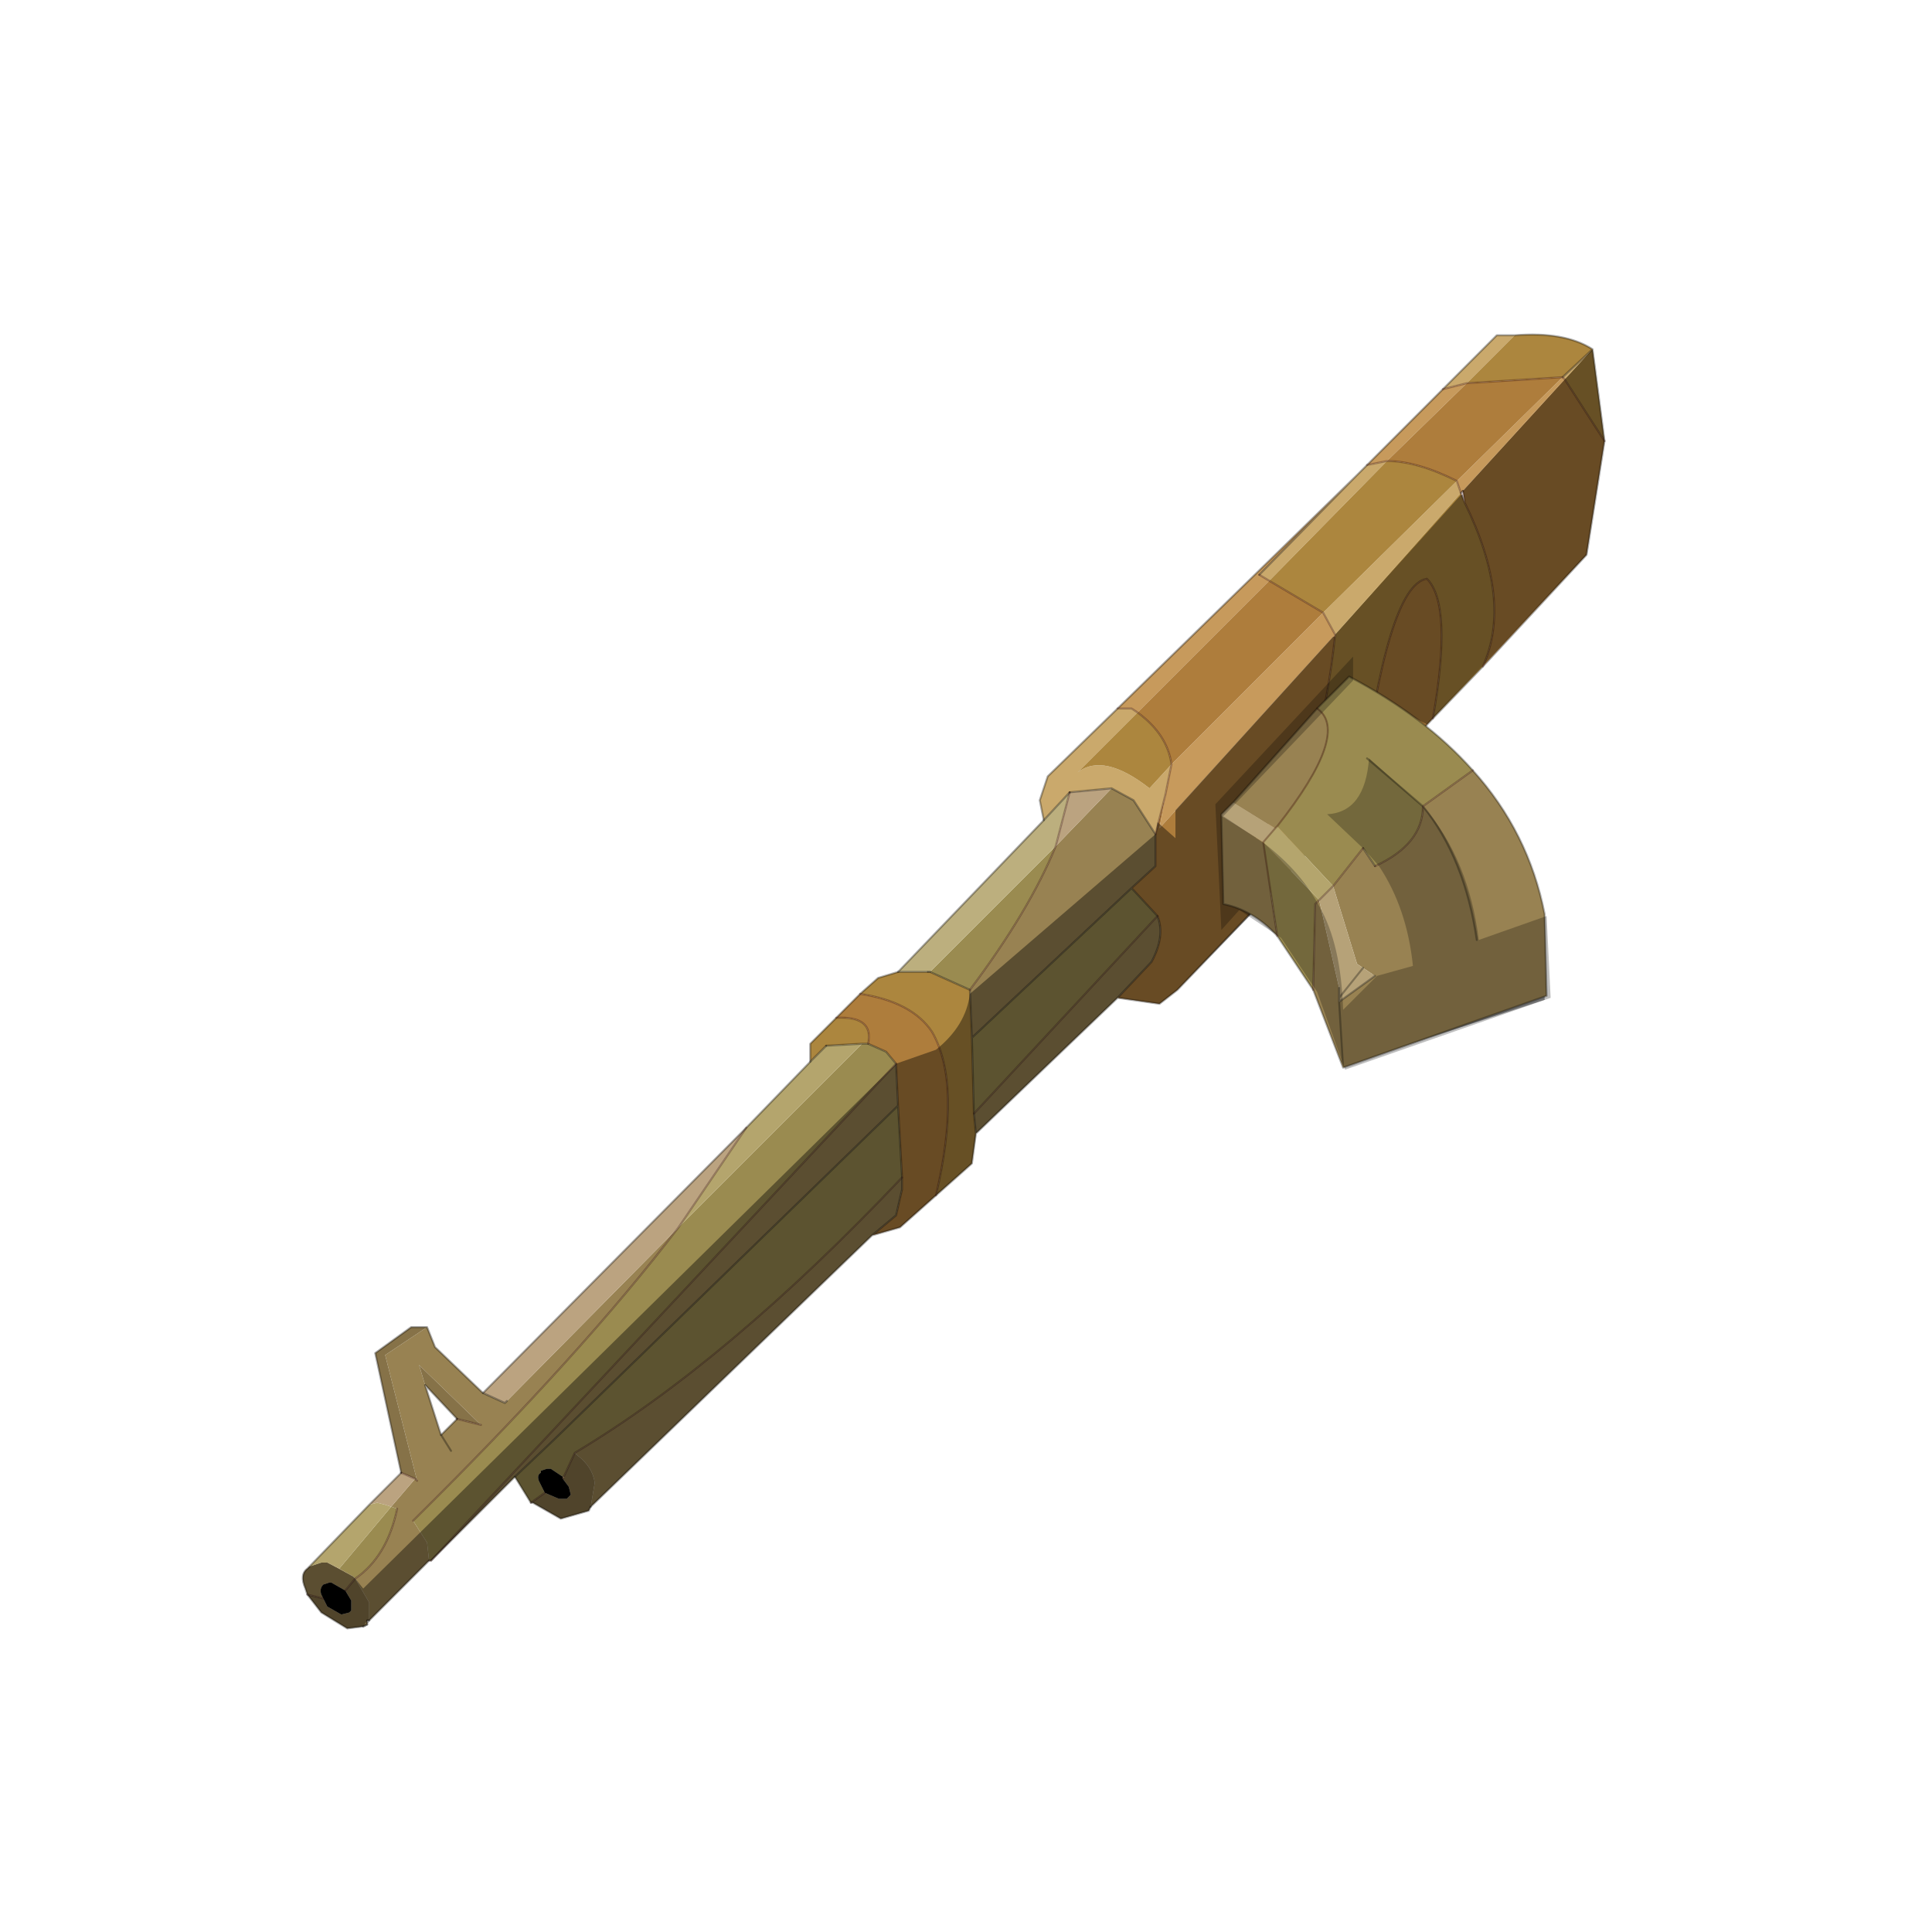 <?xml version="1.0" encoding="UTF-8" standalone="no"?>
<svg xmlns:xlink="http://www.w3.org/1999/xlink" height="440.0px" width="440.0px" xmlns="http://www.w3.org/2000/svg">
  <g transform="matrix(10.0, 0.0, 0.0, 10.0, 0.0, 0.0)">
    <use height="44.0" transform="matrix(0.909, 0.0, 0.0, 0.909, 2.0, 2.0)" width="44.0" xlink:href="#sprite0"/>
  </g>
  <defs>
    <g id="sprite0" transform="matrix(1.0, 0.0, 0.0, 1.0, 0.0, 0.0)">
      <use height="44.0" transform="matrix(1.0, 0.0, 0.0, 1.0, 0.0, 0.0)" width="44.0" xlink:href="#shape0"/>
    </g>
    <g id="shape0" transform="matrix(1.0, 0.0, 0.0, 1.0, 0.0, 0.0)">
      <path d="M44.0 44.0 L0.0 44.0 0.0 0.0 44.0 0.0 44.0 44.0" fill="#43adca" fill-opacity="0.0" fill-rule="evenodd" stroke="none"/>
      <path d="M23.95 18.35 L23.85 17.85 24.05 17.25 25.8 15.55 26.1 15.55 26.15 15.55 26.3 15.65 24.8 17.15 Q25.45 16.65 26.6 17.55 L27.15 16.95 27.0 17.7 26.75 18.7 26.2 17.85 25.65 17.55 24.6 17.65 23.95 18.35 M31.8 9.7 L32.05 9.45 32.55 9.35 29.6 12.35 29.35 12.2 31.8 9.7 M33.95 7.55 L35.3 6.2 35.75 6.2 34.55 7.4 33.95 7.55 M36.95 7.25 L37.7 6.55 37.0 7.3 36.95 7.25 M34.3 9.85 L34.4 10.15 31.25 13.7 30.95 13.15 34.3 9.85" fill="#caa96c" fill-rule="evenodd" stroke="none"/>
      <path d="M35.75 6.2 Q37.0 6.1 37.7 6.55 L38.0 8.85 37.0 7.3 37.7 6.55 36.95 7.25 34.55 7.4 35.75 6.2 M34.95 14.5 L33.7 15.8 Q34.2 12.95 33.55 12.3 32.55 12.45 31.9 17.7 L29.5 20.3 Q30.95 16.75 31.25 13.7 L34.4 10.15 34.5 10.4 Q35.7 12.85 34.95 14.5 M22.25 26.2 L22.15 26.95 21.25 27.75 Q21.9 24.95 21.15 23.65 20.65 22.9 19.35 22.7 L19.8 22.3 20.3 22.15 21.05 22.15 21.1 22.15 22.1 22.6 22.15 23.8 22.2 25.7 22.25 26.2 M18.1 24.4 L18.1 23.95 18.75 23.3 Q19.7 23.25 19.55 23.95 L19.4 23.95 18.5 24.0 18.1 24.4 M32.55 9.35 Q33.3 9.35 34.3 9.85 L30.95 13.15 29.6 12.35 32.55 9.35 M26.3 15.65 Q27.05 16.2 27.15 16.95 L26.6 17.55 Q25.45 16.65 24.8 17.15 L26.3 15.65 M26.1 15.55 L26.15 15.55 26.1 15.55" fill="#ac863e" fill-rule="evenodd" stroke="none"/>
      <path d="M25.8 15.55 L31.8 9.7 29.35 12.2 29.6 12.35 26.3 15.65 26.15 15.55 26.1 15.55 25.8 15.55 M32.05 9.45 L33.95 7.55 34.55 7.4 32.55 9.35 32.05 9.45 M36.95 7.25 L37.0 7.3 34.45 10.1 34.4 10.15 34.3 9.85 36.95 7.25 M30.95 13.15 L31.25 13.7 26.85 18.55 27.0 17.7 27.15 16.95 30.95 13.15" fill="#c79a5c" fill-rule="evenodd" stroke="none"/>
      <path d="M38.0 8.85 L37.55 11.7 34.95 14.5 Q35.7 12.85 34.5 10.4 L34.45 10.1 37.0 7.3 38.0 8.85 M33.7 15.8 L31.9 17.7 Q32.55 12.45 33.55 12.3 34.2 12.95 33.7 15.8 M29.5 20.3 L27.3 22.6 26.85 22.95 25.8 22.8 26.65 21.9 Q27.0 21.25 26.8 20.75 L26.15 20.05 26.75 19.5 26.75 18.7 27.0 17.7 26.85 18.55 31.25 13.7 Q30.95 16.75 29.5 20.3 M21.25 27.75 L20.35 28.55 19.65 28.75 20.25 28.25 20.4 27.6 20.4 27.3 20.3 25.5 20.25 24.45 20.0 24.15 19.55 23.95 Q19.7 23.25 18.75 23.3 L19.35 22.7 Q20.65 22.9 21.15 23.65 21.9 24.95 21.25 27.75 M34.55 7.4 L36.95 7.25 34.3 9.85 Q33.3 9.35 32.55 9.35 L34.55 7.4 M29.6 12.35 L30.95 13.15 27.15 16.95 Q27.05 16.2 26.3 15.65 L29.6 12.35" fill="#ae7d3c" fill-rule="evenodd" stroke="none"/>
      <path d="M11.1 35.45 L10.7 34.8 11.65 33.9 20.3 25.5 20.4 27.3 Q16.05 31.9 12.2 34.2 L11.9 34.85 11.9 34.8 11.6 34.6 11.5 34.6 11.35 34.65 11.35 34.7 Q11.25 34.75 11.3 34.9 L11.45 35.2 11.1 35.45 M8.6 36.9 L8.55 36.9 8.5 36.45 8.15 35.9 Q12.4 31.7 14.8 28.55 L19.4 23.95 19.55 23.95 20.0 24.15 20.25 24.45 8.6 36.9 M26.15 20.05 L26.8 20.75 22.2 25.7 22.15 23.8 26.15 20.05 M24.25 19.0 Q23.6 20.6 22.1 22.6 L21.1 22.15 24.25 19.0 M7.6 35.55 L7.75 35.6 Q7.5 36.8 6.7 37.35 L6.65 37.3 6.3 37.1 7.6 35.55" fill="#9a8b50" fill-rule="evenodd" stroke="none"/>
      <path d="M25.8 22.8 L22.25 26.2 22.2 25.7 26.8 20.75 Q27.0 21.25 26.65 21.9 L25.8 22.8 M19.65 28.75 L12.6 35.55 12.7 34.95 Q12.65 34.55 12.25 34.25 L12.2 34.2 Q16.05 31.9 20.4 27.3 L20.4 27.6 20.25 28.25 19.65 28.75 M10.7 34.8 L8.6 36.9 20.25 24.45 20.3 25.5 11.65 33.9 10.7 34.8 M8.55 36.9 L7.05 38.4 7.05 37.95 6.7 37.35 Q7.5 36.8 7.75 35.6 L7.6 35.55 8.2 34.85 8.25 34.9 7.45 31.75 8.5 31.05 8.7 31.55 9.9 32.7 10.45 32.95 10.5 32.9 14.8 28.55 Q12.4 31.7 8.15 35.9 L8.5 36.45 8.55 36.9 M5.5 37.75 L5.45 37.6 Q5.3 37.25 5.5 37.1 L5.55 37.05 5.85 36.95 6.0 36.95 6.3 37.1 6.65 37.3 6.7 37.35 6.45 37.65 6.1 37.45 6.05 37.45 5.9 37.5 Q5.8 37.6 5.85 37.75 L5.9 37.85 5.5 37.75 M26.75 18.7 L26.75 19.5 26.15 20.05 22.15 23.8 22.1 22.6 Q23.6 20.6 24.25 19.0 L25.65 17.55 26.2 17.85 26.75 18.7 M9.25 33.35 L9.85 33.5 8.3 32.0 8.45 32.5 8.85 33.75 9.25 33.35 M8.85 33.75 L9.1 34.15 8.85 33.75" fill="#988252" fill-rule="evenodd" stroke="none"/>
      <path d="M12.6 35.55 L12.55 35.65 11.85 35.85 11.15 35.45 11.1 35.45 11.45 35.2 11.8 35.35 12.0 35.35 12.05 35.3 12.1 35.25 12.05 35.05 11.9 34.85 12.2 34.2 12.25 34.25 Q12.65 34.55 12.7 34.95 L12.6 35.55 M7.0 38.45 L7.0 38.5 6.9 38.55 6.5 38.6 5.85 38.2 5.5 37.75 5.9 37.85 6.0 38.05 6.35 38.25 6.55 38.2 6.6 38.15 6.6 38.1 6.6 37.9 6.45 37.65 6.7 37.35 7.05 37.95 7.05 38.4 7.0 38.4 7.0 38.45 M7.85 34.7 L7.2 31.7 8.1 31.05 8.5 31.05 7.45 31.75 8.25 34.9 8.2 34.85 7.85 34.7 M9.25 33.35 L8.45 32.5 8.3 32.0 9.85 33.5 9.25 33.35" fill="#867248" fill-rule="evenodd" stroke="none"/>
      <path d="M11.45 35.2 L11.3 34.9 Q11.25 34.75 11.35 34.7 L11.35 34.65 11.5 34.6 11.6 34.6 11.9 34.8 11.9 34.85 12.05 35.05 12.1 35.25 12.05 35.3 12.0 35.35 11.8 35.35 11.45 35.2 M5.9 37.85 L5.85 37.75 Q5.8 37.6 5.9 37.5 L6.05 37.45 6.1 37.45 6.45 37.65 6.6 37.9 6.6 38.1 6.6 38.15 6.55 38.2 6.35 38.25 6.0 38.05 5.9 37.85" fill="#000000" fill-rule="evenodd" stroke="none"/>
      <path d="M20.3 22.15 L23.95 18.35 24.6 17.65 24.25 19.0 21.1 22.15 21.05 22.15 20.3 22.15" fill="#bcaf7e" fill-rule="evenodd" stroke="none"/>
      <path d="M7.05 35.5 L7.85 34.7 8.2 34.85 7.6 35.55 7.45 35.5 7.25 35.45 7.05 35.5 M9.9 32.7 L16.5 26.05 14.8 28.55 10.5 32.9 10.45 32.95 9.9 32.7 M25.65 17.55 L24.25 19.0 24.6 17.65 25.65 17.55" fill="#bba380" fill-rule="evenodd" stroke="none"/>
      <path d="M5.55 37.05 L7.05 35.5 7.25 35.45 7.45 35.5 7.6 35.55 6.3 37.1 6.0 36.95 5.85 36.95 5.55 37.05 M16.5 26.05 L18.1 24.4 18.5 24.0 19.4 23.95 14.8 28.55 16.5 26.05" fill="#b4a56d" fill-rule="evenodd" stroke="none"/>
      <path d="M35.75 6.2 Q37.0 6.1 37.7 6.55 L38.0 8.85 37.55 11.7 34.95 14.5 33.7 15.8 31.9 17.7 29.5 20.3 27.3 22.6 26.85 22.95 25.8 22.8 22.25 26.2 22.15 26.95 21.25 27.75 20.35 28.55 19.65 28.75 12.6 35.55 M10.7 34.8 L8.6 36.9 M8.55 36.9 L7.05 38.4 7.0 38.4 M7.0 38.45 L7.0 38.5 6.9 38.55 M7.85 34.7 L7.2 31.7 8.1 31.05 8.5 31.05 8.7 31.55 9.9 32.7 10.45 32.95 10.5 32.9 M18.1 24.4 L18.1 23.95 18.75 23.3 19.35 22.7 19.8 22.3 20.3 22.15 21.05 22.15 M23.95 18.35 L23.85 17.85 24.05 17.25 25.8 15.55 31.8 9.7 32.05 9.45 33.95 7.55 35.3 6.2 35.75 6.2 M36.95 7.25 L37.7 6.55 M34.4 10.15 L34.45 10.1 M29.35 12.2 L31.8 9.7 M26.75 18.7 L26.75 19.5 26.15 20.05 26.8 20.75 Q27.0 21.25 26.65 21.9 L25.8 22.8 M26.75 18.7 L26.2 17.85 25.65 17.55 M22.1 22.6 L22.15 23.8 26.15 20.05 M24.6 17.65 L25.65 17.55 M18.5 24.0 L19.4 23.95 19.55 23.95 20.0 24.15 20.25 24.45 20.3 25.5 20.4 27.3 20.4 27.6 20.25 28.25 19.65 28.75 M22.2 25.7 L22.25 26.2 M22.1 22.6 L21.1 22.15 M22.2 25.7 L22.15 23.8 M20.3 25.5 L11.65 33.9 10.7 34.8 M8.45 32.5 L9.25 33.35 M8.45 32.5 L8.85 33.75 M9.1 34.15 L8.85 33.75" fill="none" stroke="#000000" stroke-linecap="round" stroke-linejoin="round" stroke-opacity="0.329" stroke-width="0.05"/>
      <path d="M8.6 36.9 L8.55 36.9 M34.55 7.4 L36.95 7.25 M37.0 7.3 L38.0 8.85 M37.0 7.3 L36.95 7.25 M34.3 9.85 L34.4 10.15 M33.95 7.55 L34.55 7.4 M32.55 9.35 Q33.3 9.35 34.3 9.85 M30.95 13.15 L31.25 13.7 Q30.95 16.75 29.5 20.3 M34.5 10.4 L34.4 10.15 M34.45 10.1 L34.5 10.4 Q35.7 12.85 34.95 14.5 M32.55 9.35 L32.05 9.45 M29.6 12.35 L29.35 12.2 M30.95 13.15 L29.6 12.35 M26.3 15.65 Q27.05 16.2 27.15 16.95 L27.0 17.7 26.75 18.7 M33.7 15.8 Q34.2 12.95 33.55 12.3 32.55 12.45 31.9 17.7 M24.25 19.0 Q23.6 20.6 22.1 22.6 M25.8 15.55 L26.1 15.55 26.15 15.55 26.3 15.65 M19.55 23.95 Q19.7 23.25 18.75 23.3 M24.25 19.0 L24.6 17.65 M19.35 22.7 Q20.65 22.9 21.15 23.65 21.9 24.95 21.25 27.75 M14.8 28.55 L16.5 26.05 M14.8 28.55 Q12.4 31.7 8.15 35.9 M11.9 34.85 L12.2 34.2 Q16.05 31.9 20.4 27.3 M11.45 35.2 L11.1 35.45 M9.25 33.35 L9.85 33.5 M8.25 34.9 L8.2 34.85 7.85 34.7 M7.75 35.6 Q7.5 36.8 6.7 37.35 M6.45 37.65 L6.7 37.35 M5.5 37.75 L5.9 37.85 M20.25 24.45 L8.6 36.9 M26.8 20.75 L22.2 25.7" fill="none" stroke="#2d0000" stroke-linecap="round" stroke-linejoin="round" stroke-opacity="0.302" stroke-width="0.05"/>
      <path d="M12.6 35.55 L12.55 35.65 11.85 35.85 11.15 35.45 11.1 35.45 10.7 34.8 M7.05 38.4 L7.0 38.45 M7.0 38.5 L6.9 38.55 6.5 38.6 5.85 38.2 5.5 37.75 5.45 37.6 Q5.3 37.25 5.5 37.1 L5.55 37.05 7.05 35.5 7.85 34.7 M9.9 32.7 L16.5 26.05 18.1 24.4 18.5 24.0 M20.3 22.15 L23.95 18.35 M24.6 17.65 L23.95 18.35 M8.85 33.75 L9.25 33.35 M7.0 38.4 L7.0 38.45" fill="none" stroke="#000000" stroke-linecap="round" stroke-linejoin="round" stroke-opacity="0.329" stroke-width="0.05"/>
      <path d="M21.05 22.15 L21.1 22.15" fill="none" stroke="#000000" stroke-linecap="round" stroke-linejoin="round" stroke-opacity="0.302" stroke-width="0.05"/>
      <path d="M38.0 8.85 L37.55 11.7 33.55 15.95 32.45 15.35 29.25 18.8 29.15 20.7 27.3 22.6 26.85 22.95 25.8 22.8 22.25 26.2 22.25 26.25 22.15 26.95 20.35 28.55 19.65 28.75 12.6 35.55 12.55 35.65 11.85 35.85 11.15 35.45 11.1 35.45 10.7 34.8 8.6 36.9 8.55 36.9 7.05 38.4 7.0 38.4 6.9 38.55 6.5 38.6 5.85 38.2 5.5 37.75 5.45 37.6 Q5.3 37.25 5.5 37.1 L5.55 37.05 5.85 36.95 6.0 36.95 6.65 37.3 6.7 37.35 6.9 37.6 20.25 24.45 21.25 24.1 Q22.0 23.5 22.1 22.7 L26.75 18.7 26.8 18.4 27.25 18.8 27.25 18.1 31.2 13.75 31.25 13.75 31.25 13.7 34.4 10.2 34.45 10.2 34.5 10.4 34.45 10.1 37.7 6.55 38.0 8.85 M36.45 20.7 L36.5 22.85 31.45 24.5 31.4 22.7 32.2 22.2 36.45 20.7 M11.9 34.85 L11.95 34.8 11.9 34.8 11.9 34.85" fill="#000000" fill-opacity="0.4" fill-rule="evenodd" stroke="none"/>
      <path d="M29.8 18.5 Q31.65 16.15 30.8 15.55 L31.6 14.75 Q33.5 15.75 34.7 17.1 L33.45 18.0 32.05 16.8 33.45 18.0 Q33.45 18.95 32.25 19.5 L31.95 19.05 31.2 20.0 29.8 18.5 M29.45 18.9 L30.85 20.35 30.75 20.45 30.7 22.6 29.8 21.25 29.45 18.9" fill="#9a8b50" fill-rule="evenodd" stroke="none"/>
      <path d="M29.8 18.5 L29.75 18.55 28.7 17.9 30.8 15.55 Q31.65 16.15 29.8 18.5 M34.7 17.1 Q36.1 18.65 36.5 20.7 L36.55 22.75 31.45 24.55 30.7 22.6 30.75 20.45 30.85 20.35 31.35 22.55 31.35 22.8 31.35 22.9 31.45 24.55 31.35 22.9 32.25 22.25 31.95 22.05 31.8 21.95 31.2 20.0 31.95 19.05 32.25 19.5 Q33.45 18.95 33.45 18.0 L34.7 17.1 M29.8 21.25 Q29.2 20.6 28.45 20.45 L28.4 18.25 29.45 18.9 29.8 21.25 M34.8 21.35 Q34.5 19.3 33.45 18.0 34.5 19.3 34.8 21.35" fill="#988252" fill-rule="evenodd" stroke="none"/>
      <path d="M28.7 17.9 L29.75 18.55 29.45 18.9 28.4 18.25 28.4 18.2 28.7 17.9 M30.85 20.35 L31.2 20.0 31.8 21.95 31.95 22.05 31.35 22.8 31.35 22.55 30.85 20.35 M31.35 22.9 L31.35 22.8 31.95 22.05 32.25 22.25 31.35 22.9" fill="#b6a278" fill-rule="evenodd" stroke="none"/>
      <path d="M29.75 18.55 L29.8 18.5 31.2 20.0 30.85 20.35 29.45 18.9 29.75 18.55" fill="#b4a56d" fill-rule="evenodd" stroke="none"/>
      <path d="M30.8 15.55 L28.7 17.9 M28.4 18.25 L28.4 18.2 28.7 17.9 M30.8 15.55 L31.6 14.75 Q33.5 15.75 34.7 17.1 36.1 18.65 36.5 20.7 L36.55 22.75 31.45 24.55 30.7 22.6 29.8 21.25 Q29.2 20.6 28.45 20.45 L28.4 18.25 M33.45 18.0 L32.05 16.8 M31.95 19.05 L32.25 19.5 M33.45 18.0 Q34.5 19.3 34.8 21.35 M31.45 24.55 L31.35 22.9 31.35 22.8 31.35 22.55 M31.95 22.05 L31.35 22.8 M31.35 22.9 L32.25 22.25" fill="none" stroke="#000000" stroke-linecap="round" stroke-linejoin="round" stroke-opacity="0.302" stroke-width="0.05"/>
      <path d="M29.75 18.55 L29.8 18.5 Q31.65 16.15 30.8 15.55 M29.75 18.55 L29.45 18.9 29.8 21.25 M30.85 20.35 L31.2 20.0 31.95 19.05 M33.45 18.0 L34.7 17.1 M30.85 20.35 L30.75 20.45 30.7 22.6 M32.25 19.5 Q33.45 18.95 33.45 18.0" fill="none" stroke="#2d0000" stroke-linecap="round" stroke-linejoin="round" stroke-opacity="0.302" stroke-width="0.05"/>
      <path d="M31.7 14.85 L28.45 18.25 29.5 18.95 Q30.4 19.65 30.85 20.5 31.4 21.45 31.45 23.1 L32.3 22.25 33.2 22.0 Q33.05 20.55 32.35 19.5 L32.0 19.1 31.05 18.2 Q32.0 18.15 32.1 16.8 L33.5 18.05 Q34.6 19.35 34.85 21.35 L36.55 20.75 36.65 22.8 31.5 24.6 30.8 22.65 29.9 21.3 28.85 20.6 28.4 21.1 28.25 17.95 31.7 14.25 31.7 14.85" fill="#000000" fill-opacity="0.251" fill-rule="evenodd" stroke="none"/>
    </g>
  </defs>
</svg>
